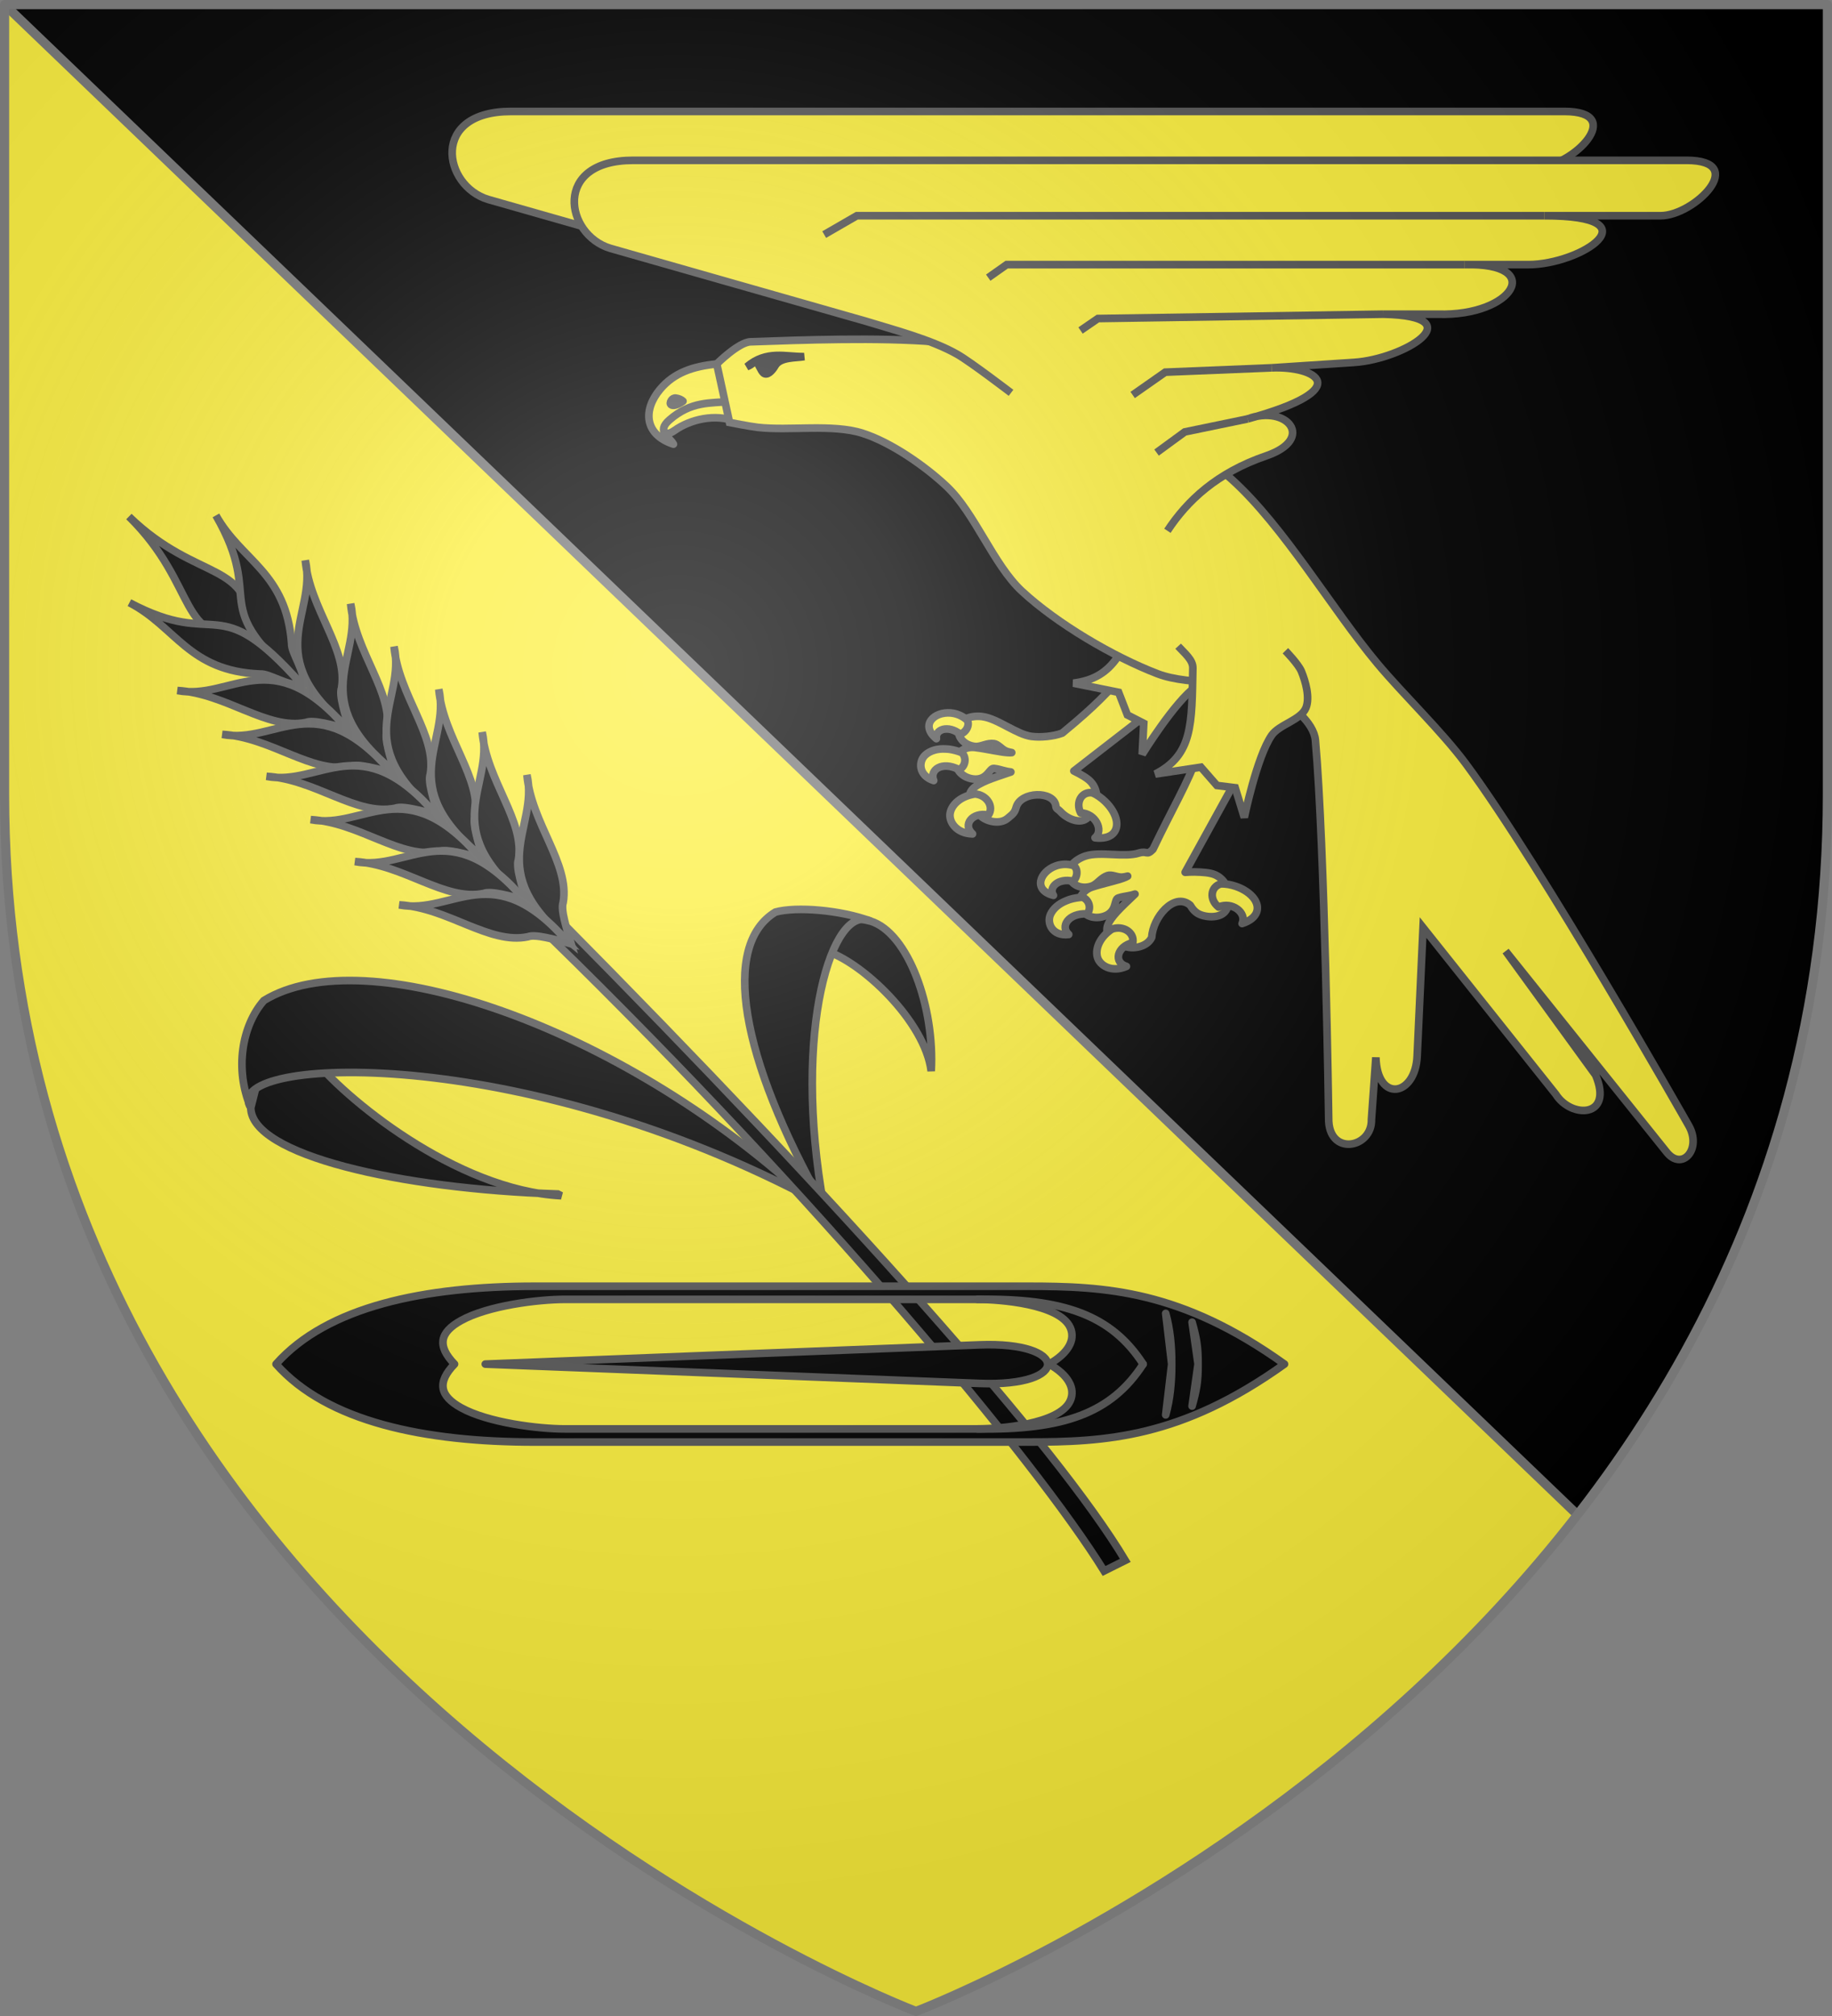 <?xml version="1.0" encoding="UTF-8" standalone="no"?>
<svg
   xmlns:dc="http://purl.org/dc/elements/1.1/"
   xmlns:cc="http://creativecommons.org/ns#"
   xmlns:rdf="http://www.w3.org/1999/02/22-rdf-syntax-ns#"
   xmlns:svg="http://www.w3.org/2000/svg"
   xmlns="http://www.w3.org/2000/svg"
   xmlns:xlink="http://www.w3.org/1999/xlink"
   xmlns:sodipodi="http://sodipodi.sourceforge.net/DTD/sodipodi-0.dtd"
   xmlns:inkscape="http://www.inkscape.org/namespaces/inkscape"
   height="660"
   width="600"
   version="1.0"
   id="svg2"
   sodipodi:version="0.32"
   inkscape:version="0.46"
   sodipodi:docname="Blason_ville_fr_Saint-Just-la-Pendue_(Loire).svg"
   sodipodi:docbase="D:\Mes documents\Renaud-Notre Lapin"
   inkscape:export-filename="/Users/olivier/Desktop/Blason Rouge/Blason_Vide_3D.png"
   inkscape:export-xdpi="144"
   inkscape:export-ydpi="144"
   inkscape:output_extension="org.inkscape.output.svg.inkscape">
  <rect width="100%" height="100%" fill="#808080" stroke="none"/>
  <sodipodi:namedview
     inkscape:window-height="977"
     inkscape:window-width="1280"
     inkscape:pageshadow="2"
     inkscape:pageopacity="0.0"
     guidetolerance="10.0"
     gridtolerance="10.0"
     objecttolerance="10.0"
     borderopacity="1.0"
     bordercolor="#666666"
     pagecolor="#ffffff"
     id="base"
     showgrid="false"
     height="660px"
     inkscape:zoom="1.1621217"
     inkscape:cx="300"
     inkscape:cy="330.00015"
     inkscape:window-x="-4"
     inkscape:window-y="-4"
     inkscape:current-layer="layer4"
     inkscape:object-nodes="true" />
  <desc
     id="desc4">Flag of Canton of Valais (Wallis)</desc>
  <defs
     id="defs6">
    <linearGradient
       id="linearGradient2893">
      <stop
         style="stop-color:white;stop-opacity:0.314;"
         offset="0"
         id="stop2895" />
      <stop
         id="stop2897"
         offset="0.19"
         style="stop-color:white;stop-opacity:0.251;" />
      <stop
         style="stop-color:#6b6b6b;stop-opacity:0.125;"
         offset="0.6"
         id="stop2901" />
      <stop
         style="stop-color:black;stop-opacity:0.125;"
         offset="1"
         id="stop2899" />
    </linearGradient>
    <radialGradient
       inkscape:collect="always"
       xlink:href="#linearGradient2893"
       id="radialGradient3163"
       gradientUnits="userSpaceOnUse"
       gradientTransform="matrix(1.353,0,0,1.349,-77.629,-85.747)"
       cx="221.445"
       cy="226.331"
       fx="221.445"
       fy="226.331"
       r="300" />
    <g
       id="f">
      <rect
         id="rect1964"
         style="fill:#28166f"
         y="-30"
         x="-50"
         height="60"
         width="100" />
      <g
         id="g1966"
         style="fill:#ffffff"
         transform="translate(0,-20)">
        <path
           id="path1968"
           d="M -1.212,27.818 C -1.212,22.175 -2.091,20.471 -4.542,13.98 C -5.709,10.888 -5.024,7.103 -2.858,3.601 C -2.082,2.346 -1.114,1.214 0,0 C 1.114,1.214 2.082,2.346 2.858,3.601 C 5.024,7.103 5.709,10.888 4.542,13.98 C 2.091,20.471 1.212,22.175 1.212,27.818 L -1.212,27.818 z" />
        <path
           id="rwi"
           d="M 2.922,27.672 C 2.922,21.721 5.239,17.829 8.501,16.66 C 9.949,16.141 11.808,16.387 13.519,18.107 C 15.638,20.236 16.255,26.1 10.036,27.228 C 10.694,26.272 10.655,24.147 9.322,23.441 C 8.331,22.916 7.209,23.188 6.646,23.564 C 5.822,24.116 4.917,25.67 4.967,27.672 L 2.922,27.672 z" />
        <path
           id="path1971"
           d="M 1.777,30.183 C 1.79,32.191 2.795,33.518 4.516,34.257 C 4.295,34.955 3.257,36.378 1.831,36.281 C 1.55,37.787 1.282,38.632 0,40 C -1.282,38.632 -1.55,37.787 -1.831,36.281 C -3.257,36.378 -4.295,34.955 -4.516,34.257 C -2.795,33.518 -1.79,32.191 -1.777,30.183 L 1.777,30.183 z" />
        <use
           xlink:href="#rwi"
           height="400"
           width="800"
           y="0"
           x="0"
           id="use1973"
           transform="scale(-1,1)" />
        <rect
           id="rect1975"
           y="27.331"
           x="-7.923"
           height="3.218"
           width="15.846" />
      </g>
    </g>
    <g
       id="s">
      <g
         id="c">
        <path
           id="t"
           d="M 0,0 L 0,1 L 0.5,1 L 0,0 z"
           transform="matrix(0.951,0.309,-0.309,0.951,0,-1)" />
        <use
           xlink:href="#t"
           transform="scale(-1,1)"
           id="use2144"
           x="0"
           y="0"
           width="810"
           height="540" />
      </g>
      <g
         id="a">
        <use
           xlink:href="#c"
           transform="matrix(0.309,0.951,-0.951,0.309,0,0)"
           id="use2147"
           x="0"
           y="0"
           width="810"
           height="540" />
        <use
           xlink:href="#c"
           transform="matrix(-0.809,0.588,-0.588,-0.809,0,0)"
           id="use2149"
           x="0"
           y="0"
           width="810"
           height="540" />
      </g>
      <use
         xlink:href="#a"
         transform="scale(-1,1)"
         id="use2151"
         x="0"
         y="0"
         width="810"
         height="540" />
    </g>
    <g
       id="s-4">
      <g
         id="c-6">
        <path
           transform="matrix(0.951,0.309,-0.309,0.951,0,-1)"
           d="M 0,0 L 0,1 L 0.5,1 L 0,0 z"
           id="t-0" />
        <use
           height="540"
           width="810"
           y="0"
           x="0"
           id="use2144-7"
           transform="scale(-1,1)"
           xlink:href="#t-0" />
      </g>
      <g
         id="a-1">
        <use
           height="540"
           width="810"
           y="0"
           x="0"
           id="use2147-7"
           transform="matrix(0.309,0.951,-0.951,0.309,0,0)"
           xlink:href="#c-6" />
        <use
           height="540"
           width="810"
           y="0"
           x="0"
           id="use2149-7"
           transform="matrix(-0.809,0.588,-0.588,-0.809,0,0)"
           xlink:href="#c-6" />
      </g>
      <use
         height="540"
         width="810"
         y="0"
         x="0"
         id="use2151-7"
         transform="scale(-1,1)"
         xlink:href="#a-1" />
    </g>
    <pattern
       id="pattern4124"
       patternTransform="translate(-328.318,-112.593)"
       height="199.71"
       width="178.168"
       patternUnits="userSpaceOnUse">
      <g
         id="g4119"
         transform="matrix(0.806,0,0,0.77,264.813,86.782)">
        <path
           inkscape:tile-y0="-111.58328"
           inkscape:tile-x0="-325.61408"
           inkscape:tile-h="127.72503"
           inkscape:tile-w="108.61065"
           inkscape:tile-cy="-47.720769"
           inkscape:tile-cx="-271.30875"
           d="M -267.374,-6.853 L -272.223,16.977 L -277.071,-6.853 L -277.071,-26.381 L -277.071,-51.594 L -302.284,-51.594 L -302.284,-37.048 L -311.982,-37.048 L -311.982,-51.594 L -326.528,-51.594 L -326.528,-61.291 L -311.982,-61.291 L -311.982,-75.837 L -302.284,-75.837 L -302.284,-61.291 L -277.071,-61.291 L -277.071,-86.504 L -291.617,-86.504 L -291.617,-96.202 L -277.071,-96.202 L -277.071,-110.748 L -267.374,-110.748 L -267.374,-96.202 L -252.828,-96.202 L -252.828,-86.504 L -267.374,-86.504 L -267.374,-61.291 L -242.161,-61.291 L -242.161,-75.837 L -232.463,-75.837 L -232.463,-61.291 L -217.917,-61.291 L -217.917,-51.594 L -232.463,-51.594 L -232.463,-37.048 L -242.161,-37.048 L -242.161,-51.594 L -267.374,-51.594 L -267.374,-26.381 L -267.374,-6.853 z"
           id="path4262"
           sodipodi:nodetypes="cccccccccccccccccccccccccccccccccccccccc"
           style="fill:#fcef3c;fill-opacity:1;stroke:#000000;stroke-width:3.807;stroke-miterlimit:4;stroke-dasharray:none;stroke-opacity:1;display:inline" />
        <use
           id="use2607"
           xlink:href="#path4262"
           inkscape:tiled-clone-of="#path4262"
           y="0"
           x="0"
           width="601.465"
           height="658.974" />
        <use
           id="use2613"
           transform="translate(108.611,127.725)"
           xlink:href="#path4262"
           inkscape:tiled-clone-of="#path4262"
           y="0"
           x="0"
           width="601.465"
           height="658.974" />
      </g>
    </pattern>
    <g
       id="s-9">
      <g
         id="c-3">
        <path
           id="t-4"
           d="M 0,0 L 0,1 L 0.5,1 L 0,0 z"
           transform="matrix(0.951,0.309,-0.309,0.951,0,-1)" />
        <use
           xlink:href="#t-4"
           transform="scale(-1,1)"
           id="use2144-4"
           x="0"
           y="0"
           width="810"
           height="540" />
      </g>
      <g
         id="a-6">
        <use
           xlink:href="#c-3"
           transform="matrix(0.309,0.951,-0.951,0.309,0,0)"
           id="use2147-0"
           x="0"
           y="0"
           width="810"
           height="540" />
        <use
           xlink:href="#c-3"
           transform="matrix(-0.809,0.588,-0.588,-0.809,0,0)"
           id="use2149-6"
           x="0"
           y="0"
           width="810"
           height="540" />
      </g>
      <use
         xlink:href="#a-6"
         transform="scale(-1,1)"
         id="use2151-6"
         x="0"
         y="0"
         width="810"
         height="540" />
    </g>
    <g
       id="f-0">
      <rect
         width="100"
         height="60"
         x="-50"
         y="-30"
         style="fill:#28166f"
         id="rect1964-9" />
      <g
         transform="translate(0,-20)"
         style="fill:#ffffff"
         id="g1966-0">
        <path
           d="M -1.212,27.818 C -1.212,22.175 -2.091,20.471 -4.542,13.98 C -5.709,10.888 -5.024,7.103 -2.858,3.601 C -2.082,2.346 -1.114,1.214 0,0 C 1.114,1.214 2.082,2.346 2.858,3.601 C 5.024,7.103 5.709,10.888 4.542,13.98 C 2.091,20.471 1.212,22.175 1.212,27.818 L -1.212,27.818 z"
           id="path1968-0" />
        <path
           d="M 2.922,27.672 C 2.922,21.721 5.239,17.829 8.501,16.66 C 9.949,16.141 11.808,16.387 13.519,18.107 C 15.638,20.236 16.255,26.1 10.036,27.228 C 10.694,26.272 10.655,24.147 9.322,23.441 C 8.331,22.916 7.209,23.188 6.646,23.564 C 5.822,24.116 4.917,25.67 4.967,27.672 L 2.922,27.672 z"
           id="rwi-6" />
        <path
           d="M 1.777,30.183 C 1.79,32.191 2.795,33.518 4.516,34.257 C 4.295,34.955 3.257,36.378 1.831,36.281 C 1.55,37.787 1.282,38.632 0,40 C -1.282,38.632 -1.55,37.787 -1.831,36.281 C -3.257,36.378 -4.295,34.955 -4.516,34.257 C -2.795,33.518 -1.79,32.191 -1.777,30.183 L 1.777,30.183 z"
           id="path1971-1" />
        <use
           transform="scale(-1,1)"
           id="use1973-3"
           x="0"
           y="0"
           width="800"
           height="400"
           xlink:href="#rwi-6" />
        <rect
           width="15.846"
           height="3.218"
           x="-7.923"
           y="27.331"
           id="rect1975-8" />
      </g>
    </g>
    <g
       id="s-4-8">
      <g
         id="c-6-6">
        <path
           id="t-0-0"
           d="M 0,0 L 0,1 L 0.5,1 L 0,0 z"
           transform="matrix(0.951,0.309,-0.309,0.951,0,-1)" />
        <use
           xlink:href="#t-0-0"
           transform="scale(-1,1)"
           id="use2144-7-2"
           x="0"
           y="0"
           width="810"
           height="540" />
      </g>
      <g
         id="a-1-4">
        <use
           xlink:href="#c-6-6"
           transform="matrix(0.309,0.951,-0.951,0.309,0,0)"
           id="use2147-7-8"
           x="0"
           y="0"
           width="810"
           height="540" />
        <use
           xlink:href="#c-6-6"
           transform="matrix(-0.809,0.588,-0.588,-0.809,0,0)"
           id="use2149-7-6"
           x="0"
           y="0"
           width="810"
           height="540" />
      </g>
      <use
         xlink:href="#a-1-4"
         transform="scale(-1,1)"
         id="use2151-7-5"
         x="0"
         y="0"
         width="810"
         height="540" />
    </g>
  </defs>
  <g
     inkscape:groupmode="layer"
     id="layer3"
     inkscape:label="Fond écu"
     style="display:inline"
     transform="translate(0,1.0141142e-6)">
    <g
       id="g3714"
       transform="translate(212.95,-619.159)" />
    <g
       id="layer9"
       inkscape:label="Fond d'écu"
       transform="translate(212.95,-619.159)">
      <g
         transform="matrix(2,0,0,2,-732.892,-1853.188)"
         inkscape:label="Meubles"
         id="g2807" />
      <g
         transform="matrix(2,0,0,2,1696.976,-413.55)"
         inkscape:label="Meubles"
         id="g4626" />
      <g
         id="g5271"
         inkscape:label="Meubles"
         transform="matrix(2,0,0,2,-732.892,-453.188)" />
      <g
         id="g5273"
         inkscape:label="Reflet final"
         transform="matrix(2,0,0,2,-732.892,-453.188)" />
      <g
         id="g5275"
         inkscape:label="Contour final"
         transform="matrix(2,0,0,2,-732.892,-453.188)" />
    </g>
    <g
       id="layer6"
       inkscape:label="Reflet final"
       transform="translate(212.95,-619.159)" />
    <g
       id="layer5"
       inkscape:label="Contour final"
       transform="translate(212.95,-619.159)" />
    <path
       sodipodi:nodetypes="csccsc"
       d="M 300,658.5 C 300,658.5 598.5,545.145 598.5,260 L 598.5,1.5 L 1.5,1.5 L 1.5,260 C 1.5,545.145 300,658.5 300,658.5 z"
       style="fill:#000000;fill-opacity:1;fill-rule:evenodd;stroke:none;stroke-width:3;stroke-linecap:round;stroke-linejoin:round;stroke-opacity:1"
       id="path3249" />
    <path
       style="fill:#fcef3c;fill-opacity:1;fill-rule:evenodd;stroke:none;stroke-width:3;stroke-linecap:round;stroke-linejoin:round;stroke-opacity:1"
       d="M 1.5,1.5 L 1.5,260 C 1.5,269.53 1.824,278.852 2.469,288 C 8.468,373.146 41.439,441.866 83.375,495.906 C 171.749,609.788 300,658.5 300,658.5 C 300,658.5 428.251,609.788 516.625,495.906 L 300,288 L 1.5,1.5 z"
       id="path3280" />
    <path
       style="opacity:1;fill:#777777;fill-opacity:1;stroke:none;stroke-width:3;stroke-linecap:butt;stroke-linejoin:miter;stroke-miterlimit:4;stroke-dasharray:none;stroke-opacity:1"
       d="M 2.531,0.406 L 0.469,2.594 L 515.594,497 L 517.656,494.812 L 2.531,0.406 z"
       id="path3324" />
    <g
       transform="translate(212.95,-1319.159)"
       id="g3403" />
    <g
       transform="translate(212.95,-1319.159)"
       inkscape:label="Fond d'écu"
       id="g3405">
      <g
         id="g3407"
         inkscape:label="Meubles"
         transform="matrix(2,0,0,2,-732.892,-1853.188)" />
      <g
         id="g3409"
         inkscape:label="Meubles"
         transform="matrix(2,0,0,2,1696.976,-413.55)" />
      <g
         transform="matrix(2,0,0,2,-732.892,-453.188)"
         inkscape:label="Meubles"
         id="g3411" />
      <g
         transform="matrix(2,0,0,2,-732.892,-453.188)"
         inkscape:label="Reflet final"
         id="g3413" />
      <g
         transform="matrix(2,0,0,2,-732.892,-453.188)"
         inkscape:label="Contour final"
         id="g3415" />
    </g>
    <g
       transform="translate(212.95,-1319.159)"
       inkscape:label="Reflet final"
       id="g3417" />
    <g
       transform="translate(212.95,-1319.159)"
       inkscape:label="Contour final"
       id="g3419" />
    <g
       id="g3445"
       inkscape:label="Meubles"
       transform="translate(0,-700)">
      <g
         transform="translate(-247.382,200.898)"
         id="g3447" />
      <g
         transform="translate(-247.382,200.898)"
         inkscape:label="Fond d'écu"
         id="g3449">
        <g
           id="g3451"
           inkscape:label="Meubles"
           transform="matrix(2,0,0,2,-732.892,-1853.188)" />
        <g
           id="g3453"
           inkscape:label="Meubles"
           transform="matrix(2,0,0,2,1696.976,-413.55)" />
        <g
           transform="matrix(2,0,0,2,-732.892,-453.188)"
           inkscape:label="Meubles"
           id="g3455" />
        <g
           transform="matrix(2,0,0,2,-732.892,-453.188)"
           inkscape:label="Reflet final"
           id="g3457" />
        <g
           transform="matrix(2,0,0,2,-732.892,-453.188)"
           inkscape:label="Contour final"
           id="g3459" />
      </g>
      <g
         transform="translate(-247.382,200.898)"
         inkscape:label="Reflet final"
         id="g3461" />
      <g
         transform="translate(-247.382,200.898)"
         inkscape:label="Contour final"
         id="g3463" />
      <g
         transform="translate(890.629,188.607)"
         inkscape:label="Meubles"
         id="g3465" />
      <g
         transform="translate(2105.563,908.426)"
         inkscape:label="Meubles"
         id="g3467" />
      <g
         id="g3469"
         inkscape:label="Meubles"
         transform="translate(1520.792,892.423)" />
      <g
         id="g3471"
         inkscape:label="Calque 1"
         transform="translate(895.317,580.155)" />
      <g
         transform="translate(590.318,631.997)"
         id="g3473"
         inkscape:label="Calque 1">
        <g
           transform="matrix(0.501,0,0,0.501,19.979,-42.364)"
           inkscape:label="Calque 1"
           id="g3475" />
      </g>
    </g>
    <g
       id="g6764"
       inkscape:label="Meubles"
       transform="matrix(1.1,0,0,1.1,718.9,-250.36)" />
    <g
       id="g6766"
       inkscape:label="Meubles"
       transform="matrix(1.1,0,0,1.1,2055.328,541.441)" />
    <g
       transform="translate(1358.383,1172.876)"
       style="display:inline"
       id="g24860" />
    <g
       transform="translate(1550.35,1108.056)"
       style="display:inline"
       id="g9878" />
  </g>
  <g
     inkscape:groupmode="layer"
     id="layer4"
     inkscape:label="Meubles"
     transform="translate(0,1.0141142e-6)">
    <g
       transform="translate(-247.382,200.898)"
       id="g3714-4" />
    <g
       transform="translate(-247.382,200.898)"
       inkscape:label="Fond d'écu"
       id="layer9-9">
      <g
         id="g2807-6"
         inkscape:label="Meubles"
         transform="matrix(2,0,0,2,-732.892,-1853.188)" />
      <g
         id="g4626-3"
         inkscape:label="Meubles"
         transform="matrix(2,0,0,2,1696.976,-413.55)" />
      <g
         transform="matrix(2,0,0,2,-732.892,-453.188)"
         inkscape:label="Meubles"
         id="g5271-7" />
      <g
         transform="matrix(2,0,0,2,-732.892,-453.188)"
         inkscape:label="Reflet final"
         id="g5273-8" />
      <g
         transform="matrix(2,0,0,2,-732.892,-453.188)"
         inkscape:label="Contour final"
         id="g5275-8" />
    </g>
    <g
       transform="translate(-247.382,200.898)"
       inkscape:label="Reflet final"
       id="layer6-2" />
    <g
       transform="translate(-247.382,200.898)"
       inkscape:label="Contour final"
       id="layer5-9" />
    <g
       transform="translate(890.629,188.607)"
       inkscape:label="Meubles"
       id="g26149" />
    <g
       transform="translate(2105.563,908.426)"
       inkscape:label="Meubles"
       id="g26153" />
    <g
       id="g26155"
       inkscape:label="Meubles"
       transform="translate(1520.792,892.423)" />
    <g
       id="g4945"
       inkscape:label="Calque 1"
       transform="translate(895.317,580.155)" />
    <g
       transform="translate(590.318,631.997)"
       id="layer1-9"
       inkscape:label="Calque 1">
      <g
         transform="matrix(0.501,0,0,0.501,19.979,-42.364)"
         inkscape:label="Calque 1"
         id="g5327" />
    </g>
    <g
       id="g10529">
      <path
         style="fill:#000000;fill-opacity:1;stroke:#555555;stroke-width:2.5;stroke-miterlimit:4;stroke-dasharray:none;stroke-opacity:1"
         d="M 183.806,391.465 C 149.201,389.692 112.166,359.035 102.091,345.854 C 89.284,350.795 89.777,331.345 82.131,362.646 C 82.272,378.112 130.748,389.217 182.701,390.901 L 183.806,391.465 z"
         id="path9882"
         sodipodi:nodetypes="ccccc" />
      <path
         style="fill:#000000;fill-opacity:1;stroke:#555555;stroke-width:2.5;stroke-miterlimit:4;stroke-dasharray:none;stroke-opacity:1"
         d="M 86.421,327.556 C 79.222,335.775 76.78,350.066 82.131,362.646 C 71.477,346.495 165.172,340.558 262.744,390.828 C 202.73,336.069 119.595,307.159 86.421,327.556 z"
         id="path9884"
         sodipodi:nodetypes="cccc" />
      <path
         sodipodi:nodetypes="cccc"
         id="path6905"
         d="M 270.083,311.208 C 274.617,306.705 266.92,297.337 285.091,301.541 C 297.491,305.374 306.18,329.823 304.978,350.658 C 302.984,334.341 281.957,314.52 270.083,311.208 z"
         style="fill:#000000;fill-opacity:1;stroke:#555555;stroke-width:2.5;stroke-miterlimit:4;stroke-dasharray:none;stroke-opacity:1" />
      <path
         sodipodi:nodetypes="cccc"
         id="path6907"
         d="M 253.961,298.595 C 260.814,296.708 275.399,297.928 285.091,301.541 C 272.834,295.4 259.292,336.783 269.789,394.732 C 242.245,345.961 236.206,309.361 253.961,298.595 z"
         style="fill:#000000;fill-opacity:1;stroke:#555555;stroke-width:2.5;stroke-miterlimit:4;stroke-dasharray:none;stroke-opacity:1" />
      <path
         style="fill:#000000;fill-opacity:1;stroke:#555555;stroke-width:2.5;stroke-miterlimit:4;stroke-dasharray:none;stroke-opacity:1;display:inline"
         d="M 183.174,301.025 C 276.006,394.804 346.033,473.246 368.544,510.837 L 361.607,514.3 C 339.295,478.271 267.246,391.809 180.927,307.552 L 183.174,301.025 z"
         id="path9886"
         sodipodi:nodetypes="ccccc" />
      <path
         style="fill:#000000;fill-opacity:1;fill-rule:evenodd;stroke:#555555;stroke-width:2.5;stroke-linecap:butt;stroke-linejoin:miter;stroke-miterlimit:4;stroke-dasharray:none;stroke-opacity:1;display:inline"
         d="M 42.219,169.108 C 65.485,192.052 57.711,210.829 82.217,207.869 C 82.204,182.835 65.076,191.24 42.219,169.108 z"
         id="path8769"
         sodipodi:nodetypes="ccc" />
      <g
         transform="matrix(-1.107,7.6802476e-2,7.6802476e-2,1.107,1398.966,-93)"
         id="g8771"
         style="fill:#000000;fill-opacity:1;stroke:#555555;stroke-width:2.254;stroke-miterlimit:4;stroke-dasharray:none;stroke-opacity:1">
        <path
           sodipodi:nodetypes="cccc"
           id="path8773"
           d="M 1210.439,152.46 C 1197.194,179.709 1215.893,177.593 1188.216,204.048 C 1187.083,200.671 1191.132,194.461 1190.767,191.706 C 1190.905,170.547 1203.815,166.49 1210.439,152.46 z"
           style="fill:#000000;fill-opacity:1;fill-rule:evenodd;stroke:#555555;stroke-width:2.254;stroke-linecap:butt;stroke-linejoin:miter;stroke-miterlimit:4;stroke-dasharray:none;stroke-opacity:1;display:inline" />
        <path
           sodipodi:nodetypes="cccc"
           id="path8775"
           d="M 1185.042,167.54 C 1182.511,183.677 1200.814,194.656 1175.518,217.937 C 1176.428,213.842 1177.93,207.94 1176.979,205.82 C 1174.191,194.476 1184.718,181.959 1185.042,167.54 z"
           style="fill:#000000;fill-opacity:1;fill-rule:evenodd;stroke:#555555;stroke-width:2.254;stroke-linecap:butt;stroke-linejoin:miter;stroke-miterlimit:4;stroke-dasharray:none;stroke-opacity:1;display:inline" />
        <path
           sodipodi:nodetypes="cccc"
           id="path8777"
           d="M 1172.578,181.23 C 1170.047,197.368 1188.35,208.347 1163.054,231.627 C 1163.964,227.532 1165.466,221.63 1164.515,219.51 C 1161.727,208.166 1172.254,195.65 1172.578,181.23 z"
           style="fill:#000000;fill-opacity:1;fill-rule:evenodd;stroke:#555555;stroke-width:2.254;stroke-linecap:butt;stroke-linejoin:miter;stroke-miterlimit:4;stroke-dasharray:none;stroke-opacity:1;display:inline" />
        <path
           sodipodi:nodetypes="cccc"
           id="path8779"
           d="M 1160.673,194.722 C 1158.142,210.86 1176.446,221.839 1151.149,245.119 C 1152.06,241.024 1153.561,235.122 1152.61,233.002 C 1149.822,221.658 1160.349,209.142 1160.673,194.722 z"
           style="fill:#000000;fill-opacity:1;fill-rule:evenodd;stroke:#555555;stroke-width:2.254;stroke-linecap:butt;stroke-linejoin:miter;stroke-miterlimit:4;stroke-dasharray:none;stroke-opacity:1;display:inline" />
        <path
           sodipodi:nodetypes="cccc"
           id="path8781"
           d="M 1148.372,208.214 C 1145.841,224.352 1164.144,235.331 1138.848,258.611 C 1139.758,254.516 1141.259,248.614 1140.309,246.494 C 1137.521,235.15 1148.048,222.634 1148.372,208.214 z"
           style="fill:#000000;fill-opacity:1;fill-rule:evenodd;stroke:#555555;stroke-width:2.254;stroke-linecap:butt;stroke-linejoin:miter;stroke-miterlimit:4;stroke-dasharray:none;stroke-opacity:1;display:inline" />
        <path
           sodipodi:nodetypes="cccc"
           id="path8783"
           d="M 1136.467,221.706 C 1133.936,237.844 1152.239,248.823 1126.943,272.103 C 1127.853,268.008 1129.355,262.106 1128.404,259.986 C 1125.616,248.642 1136.143,236.126 1136.467,221.706 z"
           style="fill:#000000;fill-opacity:1;fill-rule:evenodd;stroke:#555555;stroke-width:2.254;stroke-linecap:butt;stroke-linejoin:miter;stroke-miterlimit:4;stroke-dasharray:none;stroke-opacity:1;display:inline" />
        <path
           sodipodi:nodetypes="cccc"
           id="path8785"
           d="M 1124.165,235.198 C 1121.634,251.336 1139.938,262.315 1114.641,285.595 C 1115.552,281.5 1117.053,275.599 1116.102,273.478 C 1113.314,262.134 1123.841,249.618 1124.165,235.198 z"
           style="fill:#000000;fill-opacity:1;fill-rule:evenodd;stroke:#555555;stroke-width:2.254;stroke-linecap:butt;stroke-linejoin:miter;stroke-miterlimit:4;stroke-dasharray:none;stroke-opacity:1;display:inline" />
      </g>
      <g
         style="fill:#000000;fill-opacity:1;stroke:#555555;stroke-width:2.254;stroke-miterlimit:4;stroke-dasharray:none;stroke-opacity:1;display:inline"
         id="g8787"
         transform="matrix(3.9293966e-2,-1.109,1.109,3.9293966e-2,-174.252,1533.692)">
        <path
           sodipodi:nodetypes="cccc"
           id="path8789"
           d="M 1210.439,152.46 C 1197.194,179.709 1215.893,177.593 1188.216,204.048 C 1187.083,200.671 1191.132,194.461 1190.767,191.706 C 1190.905,170.547 1203.815,166.49 1210.439,152.46 z"
           style="fill:#000000;fill-opacity:1;fill-rule:evenodd;stroke:#555555;stroke-width:2.254;stroke-linecap:butt;stroke-linejoin:miter;stroke-miterlimit:4;stroke-dasharray:none;stroke-opacity:1;display:inline" />
        <path
           sodipodi:nodetypes="cccc"
           id="path8791"
           d="M 1185.042,167.54 C 1182.511,183.677 1200.814,194.656 1175.518,217.937 C 1176.428,213.842 1177.93,207.94 1176.979,205.82 C 1174.191,194.476 1184.718,181.959 1185.042,167.54 z"
           style="fill:#000000;fill-opacity:1;fill-rule:evenodd;stroke:#555555;stroke-width:2.254;stroke-linecap:butt;stroke-linejoin:miter;stroke-miterlimit:4;stroke-dasharray:none;stroke-opacity:1;display:inline" />
        <path
           sodipodi:nodetypes="cccc"
           id="path8793"
           d="M 1172.578,181.23 C 1170.047,197.368 1188.35,208.347 1163.054,231.627 C 1163.964,227.532 1165.466,221.63 1164.515,219.51 C 1161.727,208.166 1172.254,195.65 1172.578,181.23 z"
           style="fill:#000000;fill-opacity:1;fill-rule:evenodd;stroke:#555555;stroke-width:2.254;stroke-linecap:butt;stroke-linejoin:miter;stroke-miterlimit:4;stroke-dasharray:none;stroke-opacity:1;display:inline" />
        <path
           sodipodi:nodetypes="cccc"
           id="path8795"
           d="M 1160.673,194.722 C 1158.142,210.86 1176.446,221.839 1151.149,245.119 C 1152.06,241.024 1153.561,235.122 1152.61,233.002 C 1149.822,221.658 1160.349,209.142 1160.673,194.722 z"
           style="fill:#000000;fill-opacity:1;fill-rule:evenodd;stroke:#555555;stroke-width:2.254;stroke-linecap:butt;stroke-linejoin:miter;stroke-miterlimit:4;stroke-dasharray:none;stroke-opacity:1;display:inline" />
        <path
           sodipodi:nodetypes="cccc"
           id="path8797"
           d="M 1148.372,208.214 C 1145.841,224.352 1164.144,235.331 1138.848,258.611 C 1139.758,254.516 1141.259,248.614 1140.309,246.494 C 1137.521,235.15 1148.048,222.634 1148.372,208.214 z"
           style="fill:#000000;fill-opacity:1;fill-rule:evenodd;stroke:#555555;stroke-width:2.254;stroke-linecap:butt;stroke-linejoin:miter;stroke-miterlimit:4;stroke-dasharray:none;stroke-opacity:1;display:inline" />
        <path
           sodipodi:nodetypes="cccc"
           id="path8799"
           d="M 1136.467,221.706 C 1133.936,237.844 1152.239,248.823 1126.943,272.103 C 1127.853,268.008 1129.355,262.106 1128.404,259.986 C 1125.616,248.642 1136.143,236.126 1136.467,221.706 z"
           style="fill:#000000;fill-opacity:1;fill-rule:evenodd;stroke:#555555;stroke-width:2.254;stroke-linecap:butt;stroke-linejoin:miter;stroke-miterlimit:4;stroke-dasharray:none;stroke-opacity:1;display:inline" />
        <path
           sodipodi:nodetypes="cccc"
           id="path8801"
           d="M 1124.165,235.198 C 1121.634,251.336 1139.938,262.315 1114.641,285.595 C 1115.552,281.5 1117.053,275.599 1116.102,273.478 C 1113.314,262.134 1123.841,249.618 1124.165,235.198 z"
           style="fill:#000000;fill-opacity:1;fill-rule:evenodd;stroke:#555555;stroke-width:2.254;stroke-linecap:butt;stroke-linejoin:miter;stroke-miterlimit:4;stroke-dasharray:none;stroke-opacity:1;display:inline" />
      </g>
    </g>
    <path
       id="path9042"
       d="M 175.14,421.09 C 139.057,421.09 107.194,427.67 90.405,446.582 C 107.194,465.494 139.057,472.097 175.14,472.097 L 336.623,472.097 C 361.909,472.097 386.837,470.819 420.683,446.582 C 386.837,422.346 361.909,421.09 336.623,421.09 L 175.14,421.09 z M 185.085,425.387 L 320.13,425.387 C 327.239,425.387 347.077,426.836 350.528,434.657 C 352.297,438.668 349.81,443.091 343.575,446.582 C 349.81,450.073 352.297,454.519 350.528,458.53 C 347.077,466.351 327.239,467.8 320.13,467.8 L 185.085,467.8 C 176.286,467.8 159.85,465.78 150.975,460.847 C 144.123,457.039 142.994,452.645 148.86,446.582 C 142.994,440.519 144.123,436.148 150.975,432.34 C 159.85,427.407 176.286,425.387 185.085,425.387 z"
       style="fill:#000000;fill-opacity:1;stroke:#555555;stroke-width:2.5;stroke-linecap:round;stroke-linejoin:round;stroke-miterlimit:4;stroke-dasharray:none;stroke-opacity:1" />
    <path
       sodipodi:nodetypes="ccss"
       id="path9553"
       d="M 320.76,440.282 L 158.94,446.582 L 320.76,452.905 C 350.949,454.084 350.21,439.136 320.76,440.282 z"
       style="fill:#000000;fill-opacity:1;stroke:#555555;stroke-width:2.5;stroke-linecap:round;stroke-linejoin:round;stroke-miterlimit:4;stroke-dasharray:none;stroke-opacity:1" />
    <path
       sodipodi:nodetypes="cc"
       id="path9555"
       d="M 320.136,425.384 C 348.199,424.99 363.92,430.426 374.39,446.591"
       style="fill:none;fill-opacity:1;stroke:#555555;stroke-width:2.5;stroke-linecap:round;stroke-linejoin:round;stroke-miterlimit:4;stroke-dasharray:none;stroke-opacity:1" />
    <path
       id="path9557"
       d="M 381.78,429.977 L 383.738,446.582 C 383.766,440.665 383.193,435.045 381.78,429.977 z M 383.738,446.582 L 381.78,463.21 C 383.193,458.142 383.766,452.499 383.738,446.582 z"
       style="fill:none;fill-opacity:1;stroke:#555555;stroke-width:2.5;stroke-linecap:round;stroke-linejoin:round;stroke-miterlimit:4;stroke-dasharray:none;stroke-opacity:1" />
    <path
       style="fill:none;fill-opacity:1;stroke:#555555;stroke-width:2.5;stroke-linecap:round;stroke-linejoin:round;stroke-miterlimit:4;stroke-dasharray:none;stroke-opacity:1"
       d="M 320.136,467.799 C 348.199,468.193 363.92,462.757 374.39,446.591"
       id="path9561"
       sodipodi:nodetypes="cc" />
    <path
       sodipodi:nodetypes="cccccc"
       style="fill:none;fill-opacity:1;stroke:#555555;stroke-width:2.5;stroke-linecap:round;stroke-linejoin:round;stroke-miterlimit:4;stroke-dasharray:none;stroke-opacity:1"
       d="M 390.42,432.857 L 392.378,446.582 C 392.406,440.665 391.833,437.925 390.42,432.857 z M 392.378,446.582 L 390.42,460.33 C 391.833,455.262 392.406,452.499 392.378,446.582 z"
       id="path9570" />
    <g
       id="g10579">
      <path
         style="fill:#fcef3c;fill-opacity:1;fill-rule:nonzero;stroke:#555555;stroke-width:2.5;stroke-linecap:round;stroke-linejoin:round;stroke-miterlimit:4;stroke-dasharray:none;stroke-dashoffset:0;stroke-opacity:1"
         d="M 369.363,219.794 C 361.313,227.729 360.4,229.724 347.896,240.01 C 344.975,241.091 340.833,241.485 337.834,241.09 C 335.435,240.774 332.664,239.335 329.869,237.872 C 327.074,236.41 324.256,234.91 321.626,234.587 C 319.866,234.371 318.126,234.59 316.746,235.136 L 313.869,239.442 C 314.094,242.099 316.336,244.01 319.238,244.366 C 320.317,244.498 321.336,244.14 322.37,243.84 C 323.403,243.54 324.439,243.309 325.504,243.44 C 326.156,243.52 326.77,243.929 327.445,244.469 C 328.12,245.009 328.801,245.65 329.751,245.979 C 330.231,246.145 330.777,246.28 331.36,246.388 C 331.139,246.398 330.906,246.417 330.694,246.418 C 328.272,246.436 323.599,245.241 319.323,244.716 C 317.414,244.482 315.745,245.045 314.602,245.99 L 313.426,251.307 C 313.611,251.743 313.824,252.17 314.14,252.571 C 315.081,253.765 316.656,254.769 318.737,255.025 C 319.955,255.174 320.89,254.984 321.646,254.643 C 322.401,254.303 322.969,253.793 323.421,253.299 C 323.872,252.805 324.244,252.313 324.593,251.983 C 324.941,251.653 325.217,251.533 325.588,251.578 C 326.791,251.726 327.728,252.007 328.766,252.284 C 329.47,252.472 330.208,252.637 331.068,252.737 C 330.22,253.022 329.364,253.319 328.525,253.6 C 326.063,254.422 323.71,255.24 321.812,256.148 C 319.915,257.056 318.446,258.073 317.86,259.301 C 317.649,259.743 317.591,260.189 317.569,260.656 L 321.014,266.979 C 321.977,267.938 323.566,268.725 325.259,268.989 C 326.951,269.253 328.736,269.004 330.06,267.877 C 331.702,266.477 332.259,266.241 332.848,264.163 C 334.399,259.118 344.921,258.837 345.772,263.651 C 345.902,265.036 346.233,264.552 347.382,265.785 C 348.524,267.009 350.162,268.031 351.797,268.495 C 353.433,268.959 355.056,268.802 356.23,267.707 C 356.412,267.537 356.563,267.35 356.731,267.165 L 359.179,260.518 C 359.069,258.896 358.465,257.256 357.204,255.903 C 356.1,254.719 353.977,253.517 351.697,252.405 L 379.099,231.192 L 369.363,219.794 z"
         id="path4455"
         sodipodi:nodetypes="ccsssccssssscssccssssssscsssccssccsssccsccc" />
      <path
         style="fill:#fcef3c;fill-opacity:1;fill-rule:nonzero;stroke:#555555;stroke-width:2.5;stroke-linecap:round;stroke-linejoin:round;stroke-miterlimit:4;stroke-dasharray:none;stroke-dashoffset:0;stroke-opacity:1"
         d="M 311.397,233.412 C 305.961,232.923 301.212,237.349 306.682,241.83 C 306.189,238.809 310.454,237.242 314.432,240.318 C 316.256,239.945 317.796,237.399 316.736,235.728 C 315.127,234.293 313.209,233.575 311.397,233.412 z M 311.008,245.307 C 310.582,245.247 310.155,245.23 309.748,245.206 C 307.034,245.045 304.748,245.724 303.159,247.075 C 300.743,249.127 300.705,253.896 305.802,255.539 C 304.306,252.036 308.505,249.071 314.075,251.95 C 316.085,251.142 316.77,248.172 315.025,246.389 C 313.635,245.857 312.286,245.487 311.008,245.307 z M 319.321,259.931 C 314.984,260.569 311.808,263.119 311.198,266.11 C 310.619,268.951 313.168,272.882 318.519,273.007 C 315.178,270.046 318.35,265.758 323.694,266.841 C 325.656,264.1 323.233,260.242 319.321,259.931 z"
         id="path4459"
         sodipodi:nodetypes="ccccccsscccccsccc" />
      <path
         sodipodi:nodetypes="ccccsc"
         id="path4463"
         d="M 361.884,262.341 C 360.691,261.202 359.311,260.23 357.844,259.567 C 354.32,258.958 352.144,262.6 353.929,266.125 C 358.738,266.226 361.621,271.807 358.628,274.281 C 364.219,274.946 366.197,272.024 365.657,268.725 C 365.303,266.555 363.873,264.24 361.884,262.341 z"
         style="fill:#fcef3c;fill-opacity:1;fill-rule:nonzero;stroke:#555555;stroke-width:2.5;stroke-linecap:round;stroke-linejoin:round;stroke-miterlimit:4;stroke-dasharray:none;stroke-dashoffset:0;stroke-opacity:1" />
      <path
         sodipodi:nodetypes="ccsssccssssscssccssssssscsssccsccsssccssccc"
         id="path4420"
         d="M 392.515,246.667 C 388.573,257.26 384.589,263.455 377.603,278.061 C 375.413,280.275 375.826,278.383 372.94,279.292 C 370.632,280.019 367.514,279.886 364.362,279.742 C 361.211,279.598 358.023,279.429 355.503,280.248 C 353.816,280.796 352.332,281.73 351.312,282.808 L 350.525,287.926 C 351.851,290.24 354.691,291.024 357.472,290.12 C 358.506,289.784 359.277,289.029 360.087,288.32 C 360.897,287.612 361.739,286.964 362.759,286.633 C 363.384,286.43 364.113,286.541 364.953,286.745 C 365.793,286.949 366.681,287.242 367.681,287.139 C 368.186,287.087 368.738,286.978 369.312,286.83 C 369.116,286.932 368.913,287.048 368.722,287.139 C 366.534,288.179 361.793,289.07 357.697,290.401 C 355.867,290.996 354.592,292.212 353.956,293.551 L 355.137,298.867 C 355.49,299.185 355.863,299.481 356.318,299.711 C 357.676,300.396 359.528,300.64 361.522,299.992 C 362.689,299.613 363.456,299.045 363.997,298.417 C 364.538,297.789 364.837,297.087 365.037,296.448 C 365.237,295.81 365.367,295.207 365.543,294.761 C 365.72,294.314 365.919,294.089 366.275,293.973 C 367.427,293.599 368.395,293.457 369.453,293.27 C 370.171,293.143 370.909,292.98 371.731,292.708 C 371.083,293.324 370.432,293.955 369.79,294.564 C 367.906,296.35 366.12,298.086 364.784,299.711 C 363.448,301.336 362.547,302.878 362.534,304.239 C 362.529,304.728 362.666,305.157 362.844,305.589 L 368.637,309.864 C 369.916,310.326 371.689,310.368 373.334,309.892 C 374.979,309.416 376.492,308.436 377.215,306.855 C 377.529,300.416 384.529,291.923 389.809,296.342 C 390.512,297.542 391.452,298.776 393.015,299.408 C 394.568,300.035 396.484,300.269 398.162,299.998 C 399.841,299.727 401.245,298.899 401.847,297.411 C 401.94,297.18 401.997,296.946 402.072,296.708 L 401.481,289.648 C 400.696,288.226 399.455,286.994 397.74,286.301 C 396.24,285.695 393.808,285.503 391.272,285.458 C 390.157,285.438 389.142,285.508 388.15,285.57 L 406.156,252.883 L 392.515,246.667 z"
         style="fill:#fcef3c;fill-opacity:1;fill-rule:nonzero;stroke:#555555;stroke-width:2.5;stroke-linecap:round;stroke-linejoin:round;stroke-miterlimit:4;stroke-dasharray:none;stroke-dashoffset:0;stroke-opacity:1" />
      <path
         sodipodi:nodetypes="ccccccsscccccsccc"
         id="path4424"
         d="M 345.736,283.506 C 340.602,285.361 338.169,291.379 345.02,293.129 C 343.297,290.599 346.5,287.376 351.405,288.483 C 352.901,287.373 353.221,284.416 351.553,283.349 C 349.488,282.729 347.447,282.888 345.736,283.506 z M 350.41,294.451 C 349.998,294.577 349.605,294.742 349.226,294.892 C 346.698,295.893 344.913,297.475 344.044,299.37 C 342.722,302.252 344.703,306.59 350.016,305.925 C 347.18,303.382 349.733,298.921 355.997,299.175 C 357.478,297.594 356.843,294.613 354.509,293.734 C 353.023,293.839 351.645,294.074 350.41,294.451 z M 364.124,304.192 C 360.464,306.603 358.663,310.257 359.374,313.225 C 360.05,316.044 364.022,318.53 368.923,316.382 C 364.645,315.111 365.708,309.883 371.008,308.606 C 371.628,305.293 367.801,302.821 364.124,304.192 z"
         style="fill:#fcef3c;fill-opacity:1;fill-rule:nonzero;stroke:#555555;stroke-width:2.5;stroke-linecap:round;stroke-linejoin:round;stroke-miterlimit:4;stroke-dasharray:none;stroke-dashoffset:0;stroke-opacity:1" />
      <path
         style="fill:#fcef3c;fill-opacity:1;fill-rule:nonzero;stroke:#555555;stroke-width:2.5;stroke-linecap:round;stroke-linejoin:round;stroke-miterlimit:4;stroke-dasharray:none;stroke-dashoffset:0;stroke-opacity:1"
         d="M 404.703,290.158 C 403.14,289.629 401.479,289.332 399.869,289.351 C 396.418,290.288 395.985,294.509 399.093,296.949 C 403.494,295.009 408.465,298.848 406.798,302.355 C 412.146,300.595 412.704,297.111 410.821,294.349 C 409.582,292.532 407.308,291.038 404.703,290.158 z"
         id="path4436"
         sodipodi:nodetypes="ccccsc" />
      <path
         style="fill:#fcef3c;fill-opacity:1;stroke:#555555;stroke-width:2.5;stroke-linecap:butt;stroke-linejoin:miter;stroke-miterlimit:4;stroke-dasharray:none;stroke-opacity:1"
         d="M 372.887,186.87 C 374.078,189.763 375.94,192.74 374.969,195.255 C 368.331,212.438 365.287,221.919 351.546,223.649 L 366.361,226.655 L 369.233,234.065 L 374.597,236.812 L 374.083,246.966 C 374.083,246.966 384.755,229.642 391.716,224.747 C 395.24,222.269 402.432,223.349 405.32,220.153 C 407.745,217.47 408.164,212.015 408.006,208.403 C 407.894,205.848 405.39,200.291 405.39,200.291"
         id="path4467"
         sodipodi:nodetypes="cscccccsssc" />
      <path
         sodipodi:nodetypes="csccc"
         id="path4866"
         d="M 240.582,137.866 C 234.318,135.5 226.323,137.12 220.877,140.953 C 217.016,143.671 217.042,139.668 215.75,138.111 L 240.13,124.915 L 240.582,137.866 z"
         style="fill:#fcef3c;fill-opacity:1;stroke:#555555;stroke-width:2.5;stroke-linejoin:round;stroke-miterlimit:4;stroke-dasharray:none;stroke-opacity:1" />
      <path
         sodipodi:nodetypes="csccsc"
         id="path4868"
         d="M 220.559,145.406 C 210.898,142.212 210.591,134.134 216.186,127.457 C 220.768,121.99 226.972,119.938 234.746,119.152 L 239.085,131.412 C 232.74,132.098 226.418,131.212 219.22,137.505 C 214.837,141.337 219.291,143.022 220.559,145.406 z"
         style="fill:#fcef3c;fill-opacity:1;stroke:#555555;stroke-width:2.5;stroke-linejoin:round;stroke-miterlimit:4;stroke-dasharray:none;stroke-opacity:1" />
      <path
         sodipodi:nodetypes="cscss"
         id="path4870"
         d="M 219.89,131.045 C 220.2,130.577 220.736,130.253 221.313,130.329 C 222.304,130.461 223.19,130.838 223.684,131.346 C 222.661,132.071 221.965,132.399 221.128,132.627 C 220.068,132.915 218.952,132.458 219.89,131.045 z"
         style="fill:#777777;fill-opacity:1;stroke:#555555;stroke-width:2.5;stroke-linejoin:round;stroke-miterlimit:4;stroke-dasharray:none;stroke-opacity:1" />
      <path
         sodipodi:nodetypes="cssssssccccccccccssssssscc"
         id="path5686"
         d="M 234.746,119.152 C 234.746,119.152 241.84,112.043 245.805,111.899 C 262.81,111.28 287.954,110.402 306.185,111.899 C 323.54,113.324 345.516,122.794 361.251,130.254 C 374.728,136.644 392.184,146.849 403.275,156.821 C 420.457,172.271 436.273,199.474 451.095,217.201 C 459.525,227.282 472.254,239.488 480.077,250.047 C 504.905,283.556 553.016,368.391 553.016,368.391 C 557.546,376.189 550.832,383.64 545.77,377.085 L 493.119,311.392 L 522.585,351.967 C 528.516,366.053 514.541,366.203 509.543,358.247 L 466.069,303.664 L 464.137,345.688 C 463.584,358.976 451.04,361.167 450.612,346.171 L 449.163,366.459 C 449.461,376.015 434.917,378.678 435.155,365.975 C 435.155,365.975 433.914,277.084 430.808,242.318 C 430.287,236.493 422.865,230.691 417.766,227.827 C 407.481,222.052 390.136,224.804 379.123,220.582 C 364.55,214.995 346.132,204.14 334.684,193.532 C 325.392,184.922 319.269,167.923 310.049,159.236 C 302.938,152.537 291.82,144.825 282.516,141.847 C 272.701,138.705 258.458,141.087 248.22,139.915 C 245.41,139.593 238.929,138.303 238.929,138.303 L 234.746,119.152 z"
         style="fill:#fcef3c;fill-opacity:1;stroke:#555555;stroke-width:2.5;stroke-linecap:butt;stroke-linejoin:miter;stroke-miterlimit:4;stroke-dasharray:none;stroke-opacity:1" />
      <path
         sodipodi:nodetypes="cscccccsssc"
         id="path4465"
         d="M 385.848,211.548 C 387.957,213.859 390.725,216.019 390.672,218.715 C 390.312,237.132 390.694,247.083 378.373,253.408 L 393.323,251.166 L 398.556,257.146 L 404.536,257.893 L 407.526,267.611 C 407.526,267.611 411.629,247.681 416.496,240.701 C 418.96,237.167 426.087,235.722 427.709,231.73 C 429.07,228.38 427.598,223.111 426.214,219.77 C 425.235,217.408 420.981,213.043 420.981,213.043"
         style="fill:#fcef3c;fill-opacity:1;stroke:#555555;stroke-width:2.5;stroke-linecap:butt;stroke-linejoin:miter;stroke-miterlimit:4;stroke-dasharray:none;stroke-opacity:1" />
      <path
         style="fill:#fcef3c;fill-opacity:1;stroke:#555555;stroke-width:2.5;stroke-linecap:butt;stroke-linejoin:miter;stroke-miterlimit:4;stroke-dasharray:none;stroke-opacity:1"
         d="M 273.564,100.019 C 265.133,95.183 251.916,91.73 243.466,89.128 L 159.886,65.299 C 145.088,60.865 140.792,36.49 167.355,36.49 L 512.346,36.49 C 533.012,36.49 514.989,54.629 503.81,54.629 L 465.755,54.629"
         id="path5730"
         sodipodi:nodetypes="csssssc" />
      <path
         sodipodi:nodetypes="csssssscscccsccsc"
         id="path5710"
         d="M 331.125,128.601 C 331.125,128.601 317.953,118.537 313.564,116.019 C 305.133,111.183 291.916,107.73 283.466,105.128 L 199.886,81.299 C 185.088,76.865 180.792,52.49 207.355,52.49 L 552.346,52.49 C 573.012,52.49 554.989,70.629 543.81,70.629 L 505.755,70.629 C 542.385,70.541 517.89,86.633 500.507,86.633 L 479.704,86.633 C 506.41,85.915 495.664,103.629 470.946,102.86 L 453.117,102.86 C 482.87,103.515 459.792,117.572 443.514,118.643 L 416.484,120.421 C 430.688,119.802 444.841,127.178 408.659,137.137 C 421.405,132.354 431.046,143.634 414.705,149.23 C 398.518,154.774 388.86,163.883 382.34,173.77"
         style="fill:#fcef3c;fill-opacity:1;stroke:#555555;stroke-width:2.5;stroke-linecap:butt;stroke-linejoin:miter;stroke-miterlimit:4;stroke-dasharray:none;stroke-opacity:1" />
      <path
         id="path5712"
         d="M 505.755,70.629 L 280.621,70.629 L 269.929,76.802"
         style="fill:none;fill-opacity:1;stroke:#555555;stroke-width:2.5;stroke-linecap:butt;stroke-linejoin:miter;stroke-miterlimit:4;stroke-dasharray:none;stroke-opacity:1" />
      <path
         id="path5714"
         d="M 479.704,86.633 L 329.702,86.633 L 323.656,90.901"
         style="fill:none;fill-opacity:1;stroke:#555555;stroke-width:2.5;stroke-linecap:butt;stroke-linejoin:miter;stroke-miterlimit:4;stroke-dasharray:none;stroke-opacity:1" />
      <path
         id="path5716"
         d="M 453.117,102.86 L 359.578,104.283 L 353.887,108.195"
         style="fill:none;fill-opacity:1;stroke:#555555;stroke-width:2.5;stroke-linecap:butt;stroke-linejoin:miter;stroke-miterlimit:4;stroke-dasharray:none;stroke-opacity:1" />
      <path
         id="path5718"
         d="M 416.484,120.421 L 381.629,121.844 L 370.959,129.313"
         style="fill:none;fill-opacity:1;stroke:#555555;stroke-width:2.5;stroke-linecap:butt;stroke-linejoin:miter;stroke-miterlimit:4;stroke-dasharray:none;stroke-opacity:1" />
      <path
         id="path5720"
         d="M 408.659,137.137 L 388.031,141.405 L 378.784,148.163"
         style="fill:none;fill-opacity:1;stroke:#555555;stroke-width:2.5;stroke-linecap:butt;stroke-linejoin:miter;stroke-miterlimit:4;stroke-dasharray:none;stroke-opacity:1" />
      <path
         sodipodi:nodetypes="ccssscc"
         id="path11634"
         d="M 244.628,120.049 C 251.077,114.577 257.242,116.834 263.376,116.752 C 260.694,117.228 255.526,116.854 253.877,119.712 C 252.872,121.455 251.219,123.16 250.041,122.101 C 249.167,121.315 248.545,119.218 247.766,118.587 C 246.987,117.955 246.698,119.264 244.628,120.049 L 244.628,120.049 z"
         style="fill:#313131;fill-opacity:1;fill-rule:evenodd;stroke:#313131;stroke-width:2.5;stroke-linecap:butt;stroke-linejoin:miter;stroke-miterlimit:4;stroke-dasharray:none;stroke-opacity:1" />
    </g>
  </g>
  <g
     inkscape:groupmode="layer"
     id="layer2"
     inkscape:label="Reflet final"
     transform="translate(0,1.0141142e-6)"
     sodipodi:insensitive="true">
    <path
       sodipodi:nodetypes="csccsc"
       d="M 300,658.5 C 300,658.5 598.5,545.452 598.5,260 L 598.5,1.5 L 1.5,1.5 L 1.5,260 C 1.5,545.452 300,658.5 300,658.5 z"
       style="opacity:1;fill:url(#radialGradient3163);fill-opacity:1;fill-rule:evenodd;stroke:none;stroke-width:1px;stroke-linecap:butt;stroke-linejoin:miter;stroke-opacity:1"
       id="path2875"
       inkscape:export-xdpi="144"
       inkscape:export-ydpi="144" />
  </g>
  <g
     inkscape:groupmode="layer"
     id="layer1"
     inkscape:label="Contour final"
     transform="translate(0,1.0141142e-6)"
     sodipodi:insensitive="true">
    <path
       id="path3251"
       style="fill:none;fill-opacity:1;fill-rule:evenodd;stroke:#777777;stroke-width:3;stroke-linecap:round;stroke-linejoin:round;stroke-opacity:1;display:inline"
       d="M 300,658.5 C 300,658.5 598.5,545.145 598.5,260 L 598.5,1.5 L 1.5,1.5 L 1.5,260 C 1.5,545.145 300,658.5 300,658.5 z"
       sodipodi:nodetypes="csccsc" />
  </g>
</svg>
